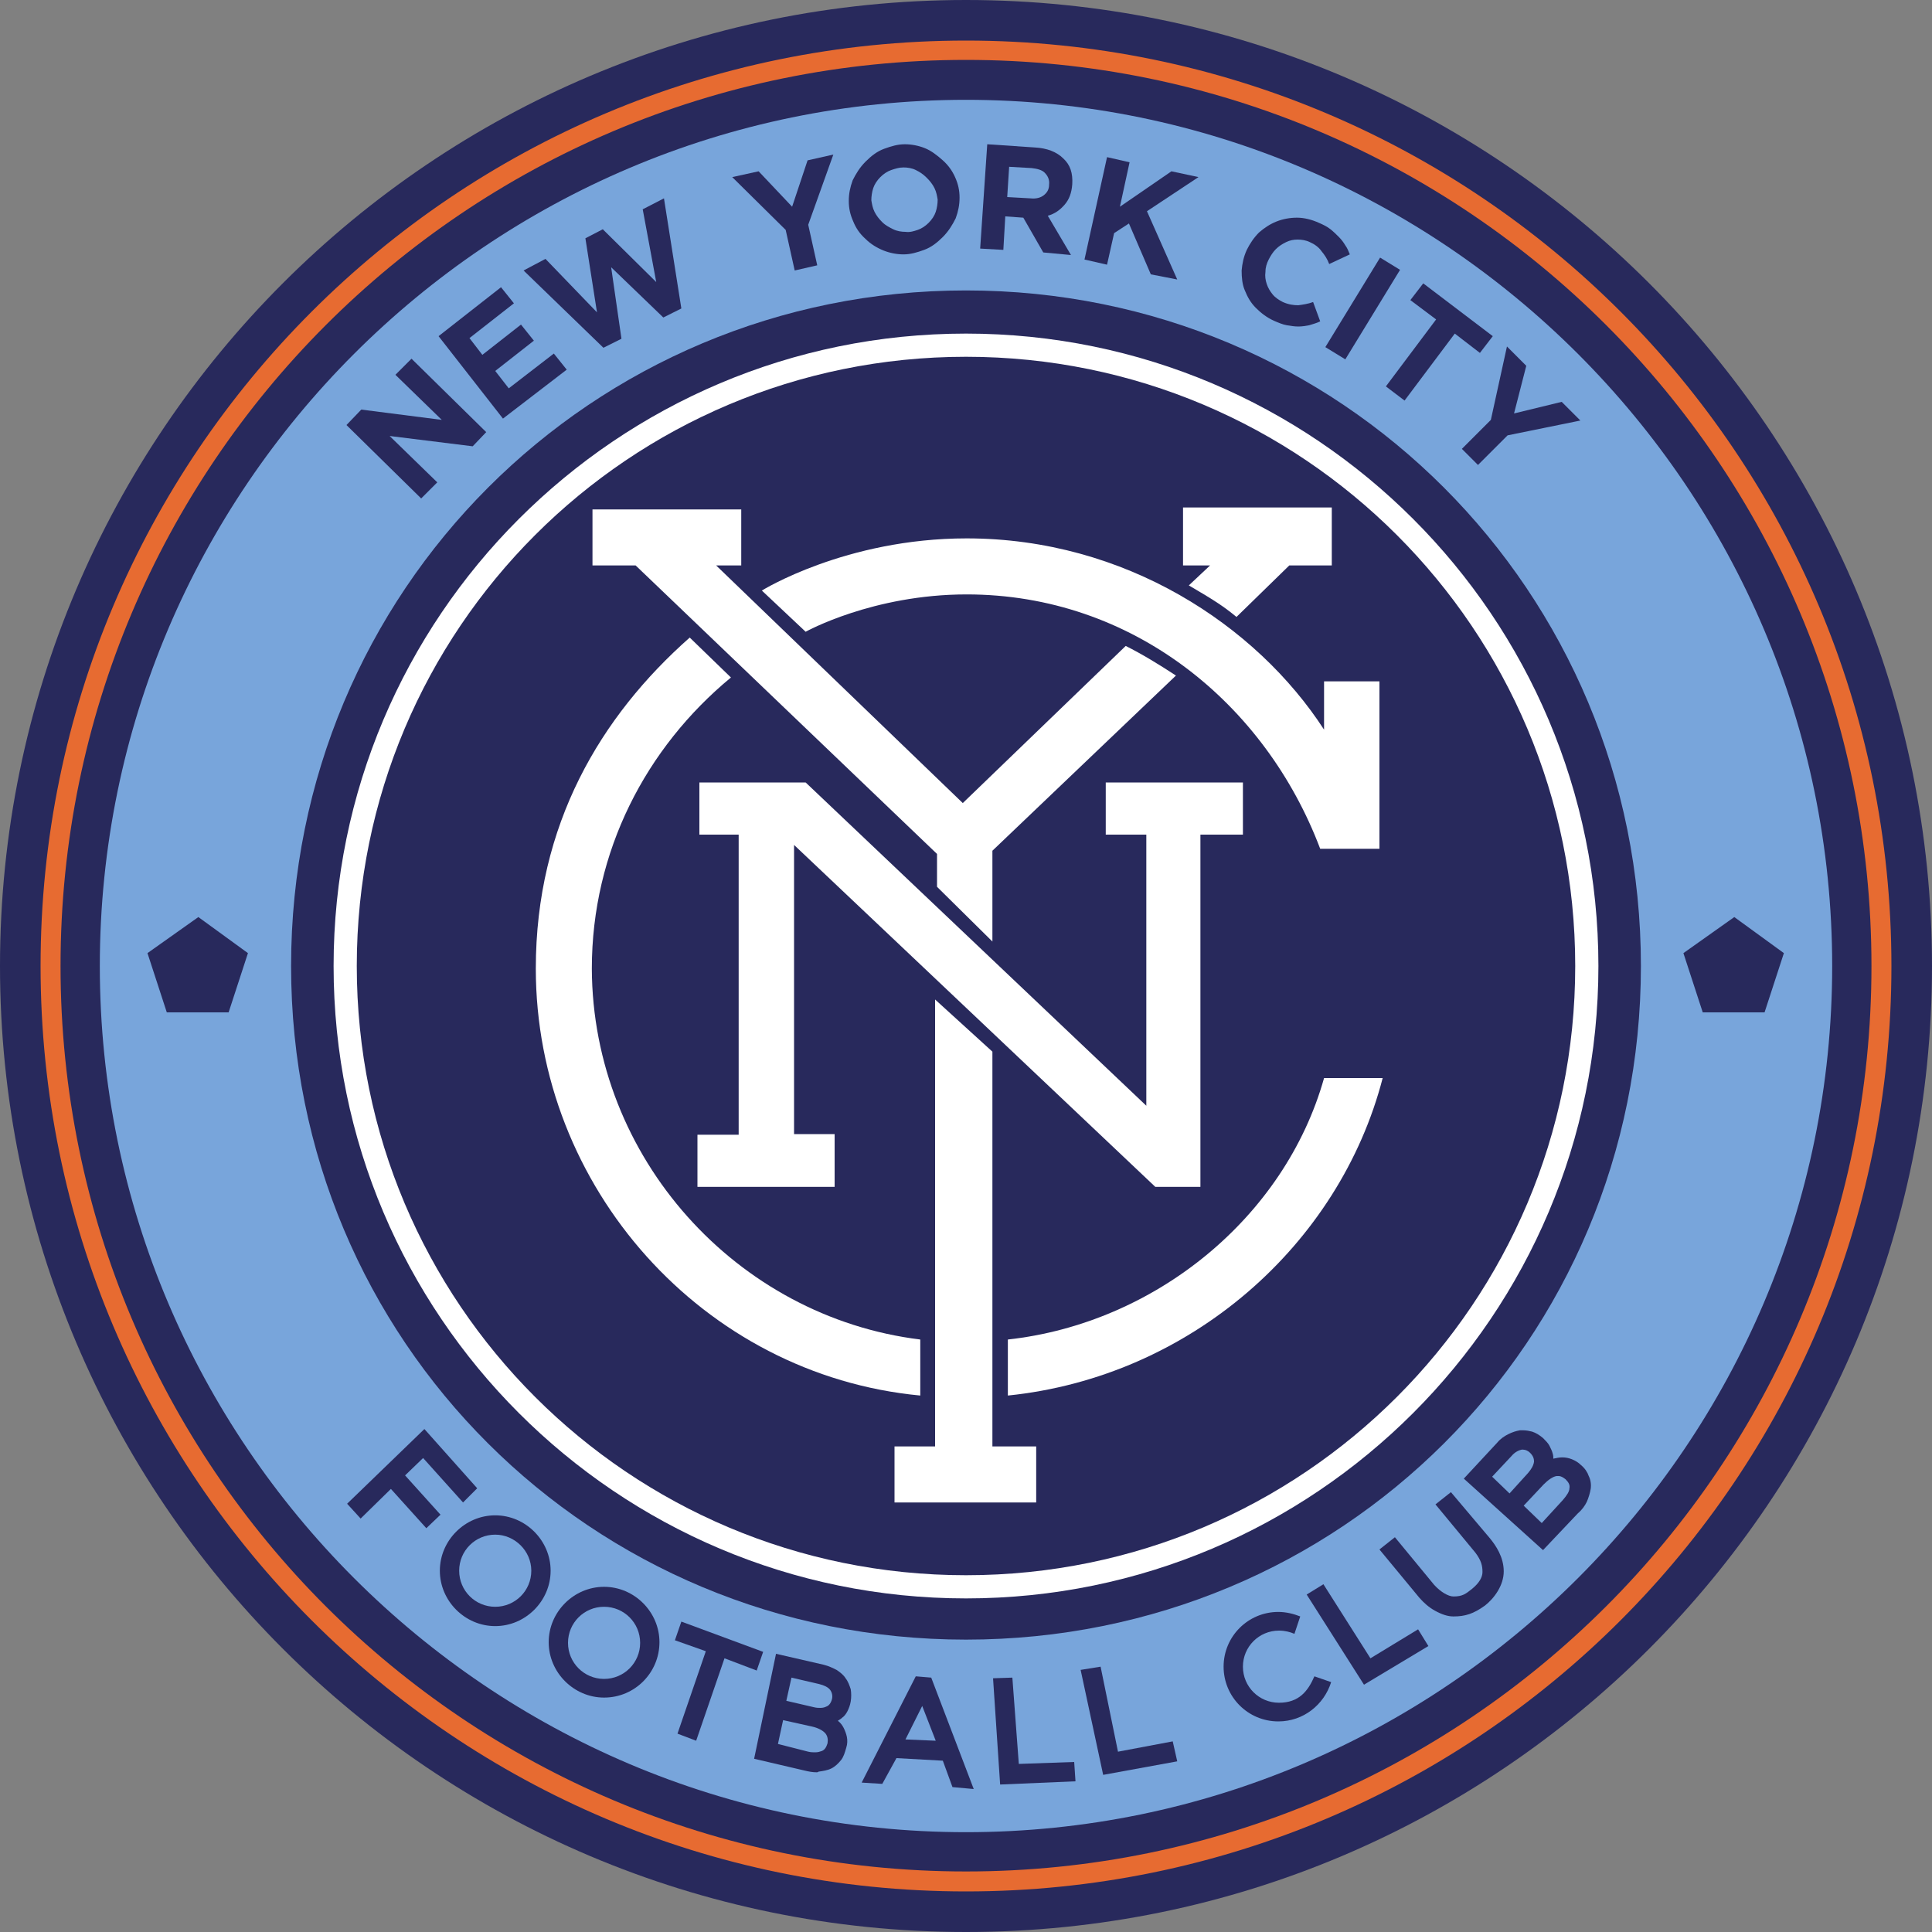 <?xml version="1.0" encoding="utf-8"?>
<!-- Generator: Adobe Illustrator 21.1.0, SVG Export Plug-In . SVG Version: 6.00 Build 0)  -->
<!DOCTYPE svg PUBLIC "-//W3C//DTD SVG 1.1//EN" "http://www.w3.org/Graphics/SVG/1.1/DTD/svg11.dtd">
<svg version="1.1"
	 id="svg2" inkscape:version="0.48.2 r9819" sodipodi:docname="nyfc.svg" xmlns:cc="http://creativecommons.org/ns#" xmlns:dc="http://purl.org/dc/elements/1.1/" xmlns:inkscape="http://www.inkscape.org/namespaces/inkscape" xmlns:rdf="http://www.w3.org/1999/02/22-rdf-syntax-ns#" xmlns:sodipodi="http://sodipodi.sourceforge.net/DTD/sodipodi-0.dtd" xmlns:svg="http://www.w3.org/2000/svg"
	 xmlns="http://www.w3.org/2000/svg" xmlns:xlink="http://www.w3.org/1999/xlink" x="0px" y="0px" width="300px" height="300px"
	 viewBox="0 0 300 300" style="enable-background:new 0 0 300 300;" xml:space="preserve">
<rect x="0" y="0" width="300" height="300" fill="#808080" stroke="none"/>
<style type="text/css">
	.st0{fill:#28295C;}
	.st1{fill:#FFFFFF;}
	.st2{fill:#E76B31;}
	.st3{fill:#78A5DB;}
</style>
<sodipodi:namedview  bordercolor="#666666" borderopacity="1.0" fit-margin-bottom="0.5" fit-margin-left="0.5" fit-margin-right="0.5" fit-margin-top="0.5" id="base" inkscape:current-layer="layer1" inkscape:cx="1922.8466" inkscape:cy="-497.97192" inkscape:document-units="px" inkscape:pageopacity="0.0" inkscape:pageshadow="2" inkscape:window-height="1028" inkscape:window-maximized="1" inkscape:window-width="1920" inkscape:window-x="-8" inkscape:window-y="-8" inkscape:zoom="0.18760427" pagecolor="#ffffff" showgrid="false">
	<inkscape:grid  empspacing="5" enabled="true" id="grid2996" snapvisiblegridlinesonly="true" type="xygrid" visible="true">
		</inkscape:grid>
</sodipodi:namedview>
<g>
	
		<path id="path2998" sodipodi:cx="150" sodipodi:cy="422.36218" sodipodi:rx="350" sodipodi:ry="350" sodipodi:type="arc" class="st0" d="
		M300,150c0,82.8-67.2,150-150,150S0,232.8,0,150S67.2,0,150,0S300,67.2,300,150z"/>
	<path id="path3002" inkscape:connector-curvature="0" class="st1" d="M150,51.8c-54.2,0-98.2,44-98.2,98.2s44,98.2,98.2,98.2
		s98.2-44,98.2-98.2S204.2,51.8,150,51.8z M150,55.4c52.3,0,94.6,42.3,94.6,94.6s-42.3,94.6-94.6,94.6S55.4,202.3,55.4,150
		S97.7,55.4,150,55.4z"/>
	<path id="path3772" inkscape:connector-curvature="0" class="st2" d="M150,6.3C70.6,6.3,6.3,70.7,6.3,150S70.6,293.7,150,293.7
		S293.7,229.4,293.7,150S229.4,6.3,150,6.3z M150,9.3c77.7,0,140.6,63,140.6,140.7s-63,140.6-140.6,140.6S9.4,227.7,9.4,150
		S72.3,9.3,150,9.3z"/>
	<path id="path3774" inkscape:connector-curvature="0" class="st3" d="M150,15.5C75.9,15.5,15.5,75.9,15.5,150S75.9,284.5,150,284.5
		S284.5,224.1,284.5,150S224.1,15.5,150,15.5z M150,45.1c58.2,0,104.8,46.7,104.8,104.9S208.2,254.6,150,254.6S45.2,208.2,45.2,150
		S91.8,45.1,150,45.1z M30.8,142.4l7.7,5.6l-3,9.2h-9.6l-3-9.2L30.8,142.4z M269.3,142.4l7.7,5.6l-3,9.2h-9.6l-3-9.2L269.3,142.4z"
		/>
	<path id="path3776" inkscape:connector-curvature="0" sodipodi:nodetypes="cccccccccccccc" class="st1" d="M98.7,87.8H92v-8.7h23.1
		v8.7h-3.9l38.3,36.9l25.3-24.4c2.6,1.3,5.2,2.9,7.8,4.6l-28.5,27.2l0,14.1l-8.6-8.5v-5.1L98.7,87.8z"/>
	<path id="path3778" inkscape:connector-curvature="0" sodipodi:nodetypes="ccccccccc" class="st1" d="M187.9,87.8h-4.2v-9h23.1v9
		h-6.6l-8.2,8c-2.5-2.1-4.9-3.4-7.4-4.9L187.9,87.8z"/>
	<path id="path3780" inkscape:connector-curvature="0" sodipodi:nodetypes="cccccccccc" class="st1" d="M118.3,91.7l6.8,6.4
		c0,0,10.4-5.8,25-5.8c25.8,0,46.4,17,54.9,39.5h9.2v-26h-8.6v7.5c-10.5-16.2-30.9-29.7-55.5-29.7C131.3,83.6,118.3,91.7,118.3,91.7
		z"/>
	<path id="path3782" inkscape:connector-curvature="0" sodipodi:nodetypes="ccccccccccccccccccccc" class="st1" d="M129.6,176.2v8.1
		h-21.3v-8.1h6.4v-46.6h-6.1v-8.1h16.5l52.9,50.2v-42.1h-6.3v-8.1H193v8.1h-6.6v54.7h-7l-56.1-53.1v44.9H129.6z"/>
	<path id="path3784" inkscape:connector-curvature="0" sodipodi:nodetypes="ccccccc" class="st1" d="M142.9,208v8.7
		c-33.8-3.2-59.7-32.4-59.7-66.3c0-22.4,10.1-39.2,23.9-51.4l6.4,6.2c-13.2,10.9-21.6,27-21.6,45.2C92,179.8,114.4,204.5,142.9,208z
		"/>
	<path id="path3786" inkscape:connector-curvature="0" sodipodi:nodetypes="ccccc" class="st1" d="M156.5,216.7V208
		c22.8-2.5,43-18.9,49.1-40.6h9.1C208,193.3,184.8,213.8,156.5,216.7z"/>
	<path id="path3788" inkscape:connector-curvature="0" sodipodi:nodetypes="ccccccccc" class="st1" d="M160.8,233.3h-21.9v-8.7h6.3
		v-69.4l8.9,8.1v61.3h6.8V233.3z"/>
	<path id="path3819" inkscape:connector-curvature="0" class="st0" d="M75.5,67.1L63.9,55.7l-2.5,2.5l7.2,7l-12.5-1.6l-2.3,2.4
		l11.6,11.4l2.5-2.5l-7.4-7.2l12.9,1.6L75.5,67.1z"/>
	<path id="path3821" inkscape:connector-curvature="0" class="st0" d="M88,57.4l-2-2.5l-7,5.4l-2.1-2.7l6-4.7l-2-2.5l-6,4.7l-2-2.6
		l6.9-5.4l-2-2.5l-9.7,7.6l10,12.8L88,57.4z"/>
	<path id="path3823" inkscape:connector-curvature="0" class="st0" d="M103.1,30.8l-3.3,1.7l2.1,11.3l-8.3-8.2l-2.7,1.4l1.8,11.5
		l-8-8.3l-3.4,1.8l12.4,12l2.8-1.4l-1.6-11.1l8.1,7.8l2.8-1.4L103.1,30.8z"/>
	<path id="path3825" inkscape:connector-curvature="0" class="st0" d="M129.4,24l-4,0.9l-2.4,7.2l-5.2-5.5l-4.1,0.9l8.3,8.2l1.4,6.3
		l3.5-0.8l-1.4-6.3L129.4,24z"/>
	<path id="path3827" inkscape:connector-curvature="0" class="st0" d="M146.4,24.9L146.4,24.9c-0.9-0.8-1.8-1.5-2.8-1.9
		c-1-0.4-2.1-0.6-3.1-0.6c-1.1,0-2.1,0.3-3.2,0.7c-1.1,0.4-2,1.1-2.9,2c-0.9,0.9-1.5,1.9-2,2.9c-0.4,1.1-0.6,2.1-0.6,3.2
		c0,1.1,0.2,2.1,0.7,3.2c0.4,1,1,1.9,1.9,2.7l0,0c0.8,0.8,1.8,1.4,2.8,1.8c1,0.4,2.1,0.6,3.1,0.6c1.1,0,2.1-0.3,3.2-0.7
		c1.1-0.4,2-1.1,2.9-2c0.9-0.9,1.5-1.9,2-2.9c0.4-1.1,0.6-2.1,0.6-3.2c0-1.1-0.2-2.1-0.7-3.2C147.9,26.6,147.3,25.7,146.4,24.9z
		 M143.9,27.6c0.5,0.5,0.9,1,1.2,1.6c0.3,0.6,0.4,1.2,0.5,1.8c0,0.6-0.1,1.3-0.3,1.9c-0.2,0.6-0.6,1.2-1.1,1.7
		c-0.5,0.5-1.1,0.9-1.7,1.1c-0.6,0.2-1.2,0.4-1.9,0.3c-0.6,0-1.3-0.1-1.9-0.4c-0.6-0.3-1.2-0.6-1.7-1.1l0,0c-0.5-0.5-0.9-1-1.2-1.6
		c-0.3-0.6-0.4-1.2-0.5-1.8c0-0.6,0.1-1.3,0.3-1.9c0.2-0.6,0.6-1.2,1.1-1.7c0.5-0.5,1.1-0.9,1.7-1.1c0.6-0.2,1.2-0.4,1.9-0.4
		c0.6,0,1.3,0.1,1.9,0.4C142.8,26.7,143.3,27,143.9,27.6L143.9,27.6z"/>
	<path id="path3829" inkscape:connector-curvature="0" class="st0" d="M166.3,39.6l-3.6-6.1c1.1-0.3,1.9-0.9,2.6-1.7
		c0.7-0.8,1.1-1.8,1.2-3.2l0,0c0.1-1.7-0.3-3-1.4-4c-1-1-2.5-1.6-4.4-1.7l-7.4-0.5l-1.1,16.2l3.6,0.2l0.3-5.2l2.8,0.2l3.1,5.4
		L166.3,39.6z M162.9,28.7c0,0.7-0.3,1.2-0.8,1.6c-0.5,0.4-1.2,0.6-2.1,0.5l-3.6-0.2l0.3-4.7l3.5,0.2c0.9,0.1,1.6,0.3,2,0.7
		C162.7,27.3,163,27.9,162.9,28.7L162.9,28.7z"/>
	<path id="path3831" inkscape:connector-curvature="0" class="st0" d="M182.8,43.4l-4.7-10.6l8-5.3l-4.2-0.9l-8,5.5l1.5-6.9
		l-3.5-0.8l-3.5,15.9l3.5,0.8l1.1-4.9l2.3-1.5l3.4,7.9L182.8,43.4z"/>
	<path id="path3833" inkscape:connector-curvature="0" class="st0" d="M205,49.9l-1.1-3c-0.8,0.3-1.6,0.4-2.3,0.5
		c-0.7,0-1.5-0.1-2.4-0.5c-0.6-0.3-1.2-0.7-1.6-1.2c-0.4-0.5-0.7-1-0.9-1.6c-0.2-0.6-0.3-1.2-0.2-1.9c0-0.7,0.2-1.3,0.5-1.9l0,0
		c0.3-0.6,0.7-1.2,1.1-1.6c0.5-0.5,1-0.8,1.6-1.1c0.6-0.3,1.2-0.4,1.8-0.4c0.6,0,1.3,0.1,1.9,0.4c0.7,0.3,1.4,0.8,1.8,1.4
		c0.5,0.6,0.9,1.2,1.2,2l3.2-1.5c-0.2-0.5-0.4-1-0.7-1.4c-0.3-0.5-0.6-0.9-1-1.3c-0.4-0.4-0.8-0.8-1.3-1.2c-0.5-0.4-1.1-0.7-1.8-1
		c-1.1-0.5-2.3-0.8-3.4-0.8c-1.1,0-2.2,0.2-3.2,0.6c-1,0.4-1.9,1-2.7,1.7c-0.8,0.8-1.4,1.7-1.9,2.7l0,0c-0.5,1.1-0.7,2.1-0.8,3.2
		c0,1.1,0.1,2.2,0.5,3.1c0.4,1,0.9,1.9,1.7,2.7c0.8,0.8,1.7,1.5,2.8,2c0.7,0.3,1.4,0.6,2,0.7c0.6,0.1,1.2,0.2,1.8,0.2
		c0.6,0,1.2-0.1,1.7-0.2C203.9,50.3,204.4,50.2,205,49.9L205,49.9z"/>
	<path id="path3835" inkscape:connector-curvature="0" class="st0" d="M208.9,55.8l8.5-13.9l-3.1-1.9l-8.5,13.9L208.9,55.8z"/>
	<path id="path3837" inkscape:connector-curvature="0" class="st0" d="M229.8,54.8l2-2.6L221,44l-2,2.6l4,3L215.2,60l2.9,2.2
		l7.8-10.4L229.8,54.8z"/>
	<path id="path3839" inkscape:connector-curvature="0" class="st0" d="M245.4,65.3l-2.9-2.9l-7.4,1.8l1.9-7.4l-3-3l-2.5,11.4
		l-4.5,4.5l2.5,2.5l4.6-4.6L245.4,65.3z"/>
	<polygon class="st0" points="60.7,231.2 56,235.8 53.9,233.5 65.9,221.9 74.1,231.1 71.9,233.3 65.7,226.4 62.9,229.1 68.4,235.2 
		66.2,237.3 	"/>
	<polygon class="st0" points="105.2,269.2 109.6,256.4 104.8,254.7 105.8,251.8 118.5,256.5 117.5,259.4 112.5,257.5 108.1,270.3 	
		"/>
	<path class="st0" d="M126.8,275.2c-0.6,0-1.2-0.1-2-0.3l-7.7-1.8l3.4-16.3l7.4,1.7c0.8,0.2,1.4,0.5,2,0.8c0.6,0.4,1.1,0.8,1.4,1.3
		c0.4,0.5,0.6,1.1,0.8,1.7c0.1,0.6,0.1,1.3,0,1.9c-0.1,0.6-0.3,1.1-0.5,1.5c-0.2,0.4-0.5,0.8-0.8,1c-0.2,0.2-0.4,0.3-0.7,0.5
		c0.4,0.3,0.7,0.7,0.9,1.1c0.2,0.4,0.4,0.9,0.5,1.4c0.1,0.5,0.1,1.1-0.1,1.7c-0.2,0.7-0.4,1.4-0.8,1.9c-0.4,0.5-0.9,1-1.5,1.3
		c-0.6,0.3-1.3,0.4-2,0.5C127,275.2,126.9,275.2,126.8,275.2z M125.5,272c0.4,0.1,0.8,0.1,1.1,0.1c0.4,0,0.7-0.1,1-0.2
		c0.5-0.2,0.7-0.6,0.9-1.2c0.1-0.6,0-1.1-0.3-1.5c-0.4-0.5-1.2-0.9-2.1-1.1l-4.5-1l-0.8,3.7L125.5,272z M126.4,265.1
		c0.4,0.1,0.7,0.1,1,0.1c0.4,0,0.7-0.1,0.9-0.2c0.3-0.1,0.7-0.4,0.9-1.2c0.1-0.5,0-1-0.3-1.4c-0.3-0.4-0.9-0.7-1.7-0.9l-4.3-1
		l-0.8,3.6L126.4,265.1z"/>
	<path class="st0" d="M147.9,277.5l-1.5-4.1l-7.2-0.4l-2.2,4l-3.2-0.2l8.4-16.5l2.4,0.2l6.6,17.3L147.9,277.5z M145.3,270.3
		l-2.1-5.4l-2.6,5.2L145.3,270.3z"/>
	<polygon class="st0" points="167.8,259.3 170.9,258.8 173.6,272 182.1,270.4 182.8,273.5 171.3,275.6 	"/>
	<path class="st0" d="M225.7,251c-0.9,0-1.8-0.3-2.9-0.9c-0.9-0.5-1.7-1.2-2.4-2l-6.2-7.5l2.4-1.9l6.1,7.4c1,1.1,2.2,1.8,3,1.8
		c1.4,0,1.9-0.4,2.9-1.2c1.1-0.9,1.6-1.8,1.6-2.6c0-1-0.2-1.8-1.1-3l-6.2-7.5l2.4-1.9l6,7.1c1,1.2,2.2,3,2.2,5.2
		c0,2.2-1.5,4.2-2.9,5.3C228.8,250.6,227.5,251,225.7,251z"/>
	<polygon class="st0" points="154.2,260.6 157.2,260.5 158.2,273.9 166.8,273.6 167,276.6 155.3,277.1 	"/>
	<polygon class="st0" points="202.9,247.6 205.5,246 212.8,257.5 220.2,253 221.8,255.6 211.8,261.6 	"/>
	<path class="st0" d="M76.9,252.5c-4.7,0-8.6-3.9-8.6-8.6s3.9-8.6,8.6-8.6s8.6,3.9,8.6,8.6S81.6,252.5,76.9,252.5z M76.9,238.3
		c-3.1,0-5.6,2.5-5.6,5.6s2.5,5.6,5.6,5.6s5.6-2.5,5.6-5.6S79.9,238.3,76.9,238.3z"/>
	<path class="st0" d="M93.8,263.6c-4.7,0-8.6-3.9-8.6-8.6s3.9-8.6,8.6-8.6s8.6,3.9,8.6,8.6S98.6,263.6,93.8,263.6z M93.8,249.5
		c-3.1,0-5.6,2.5-5.6,5.6c0,3.1,2.5,5.6,5.6,5.6s5.6-2.5,5.6-5.6C99.4,252,96.9,249.5,93.8,249.5z"/>
	<path class="st0" d="M227.3,229.6l5.2-5.6c0.5-0.6,1.1-1,1.7-1.3c0.6-0.3,1.2-0.5,1.8-0.6c0.2,0,0.4,0,0.6,0c0.4,0,0.9,0.1,1.3,0.2
		c0.6,0.2,1.1,0.5,1.7,1c0.4,0.4,0.8,0.8,1,1.2c0.2,0.4,0.4,0.8,0.5,1.2c0.1,0.3,0.1,0.6,0.1,0.8c0,0,0,0,0,0
		c0.5-0.1,0.9-0.2,1.4-0.2c0.5,0,1,0.1,1.5,0.3c0.5,0.2,1,0.5,1.4,0.9c0.6,0.5,1,1.1,1.2,1.7c0.3,0.6,0.4,1.3,0.3,2
		c-0.1,0.6-0.3,1.3-0.6,2c-0.3,0.6-0.7,1.2-1.4,1.8l-5.4,5.7L227.3,229.6z M239.4,236.5l3.3-3.6c0.6-0.7,1-1.3,1-1.8
		c0.1-0.5-0.1-0.9-0.6-1.4c-0.4-0.3-0.7-0.5-1.1-0.5c-0.1,0-0.2,0-0.3,0c-0.6,0.1-1.3,0.6-2,1.3l-3.1,3.3L239.4,236.5z M234.4,231.9
		l2.9-3.2c0.5-0.6,0.8-1.1,0.9-1.7c0-0.3,0-0.8-0.6-1.4c-0.3-0.3-0.7-0.5-1.1-0.5c-0.1,0-0.1,0-0.2,0c-0.5,0.1-1.1,0.4-1.6,1l-3,3.2
		L234.4,231.9z"/>
	<path id="path3922" inkscape:connector-curvature="0" sodipodi:nodetypes="csssccsssc" class="st0" d="M204.1,260.3
		c-1,2.3-2.4,4.1-5.5,4.1c-3.1,0-5.6-2.5-5.6-5.6c0-3.1,2.5-5.6,5.6-5.6c0.9,0,1.7,0.2,2.4,0.5l0.9-2.7c-1-0.4-2.2-0.7-3.4-0.7
		c-4.7,0-8.5,3.8-8.5,8.5s3.8,8.5,8.5,8.5c3.9,0,7.1-2.6,8.2-6.1"/>
</g>
</svg>
